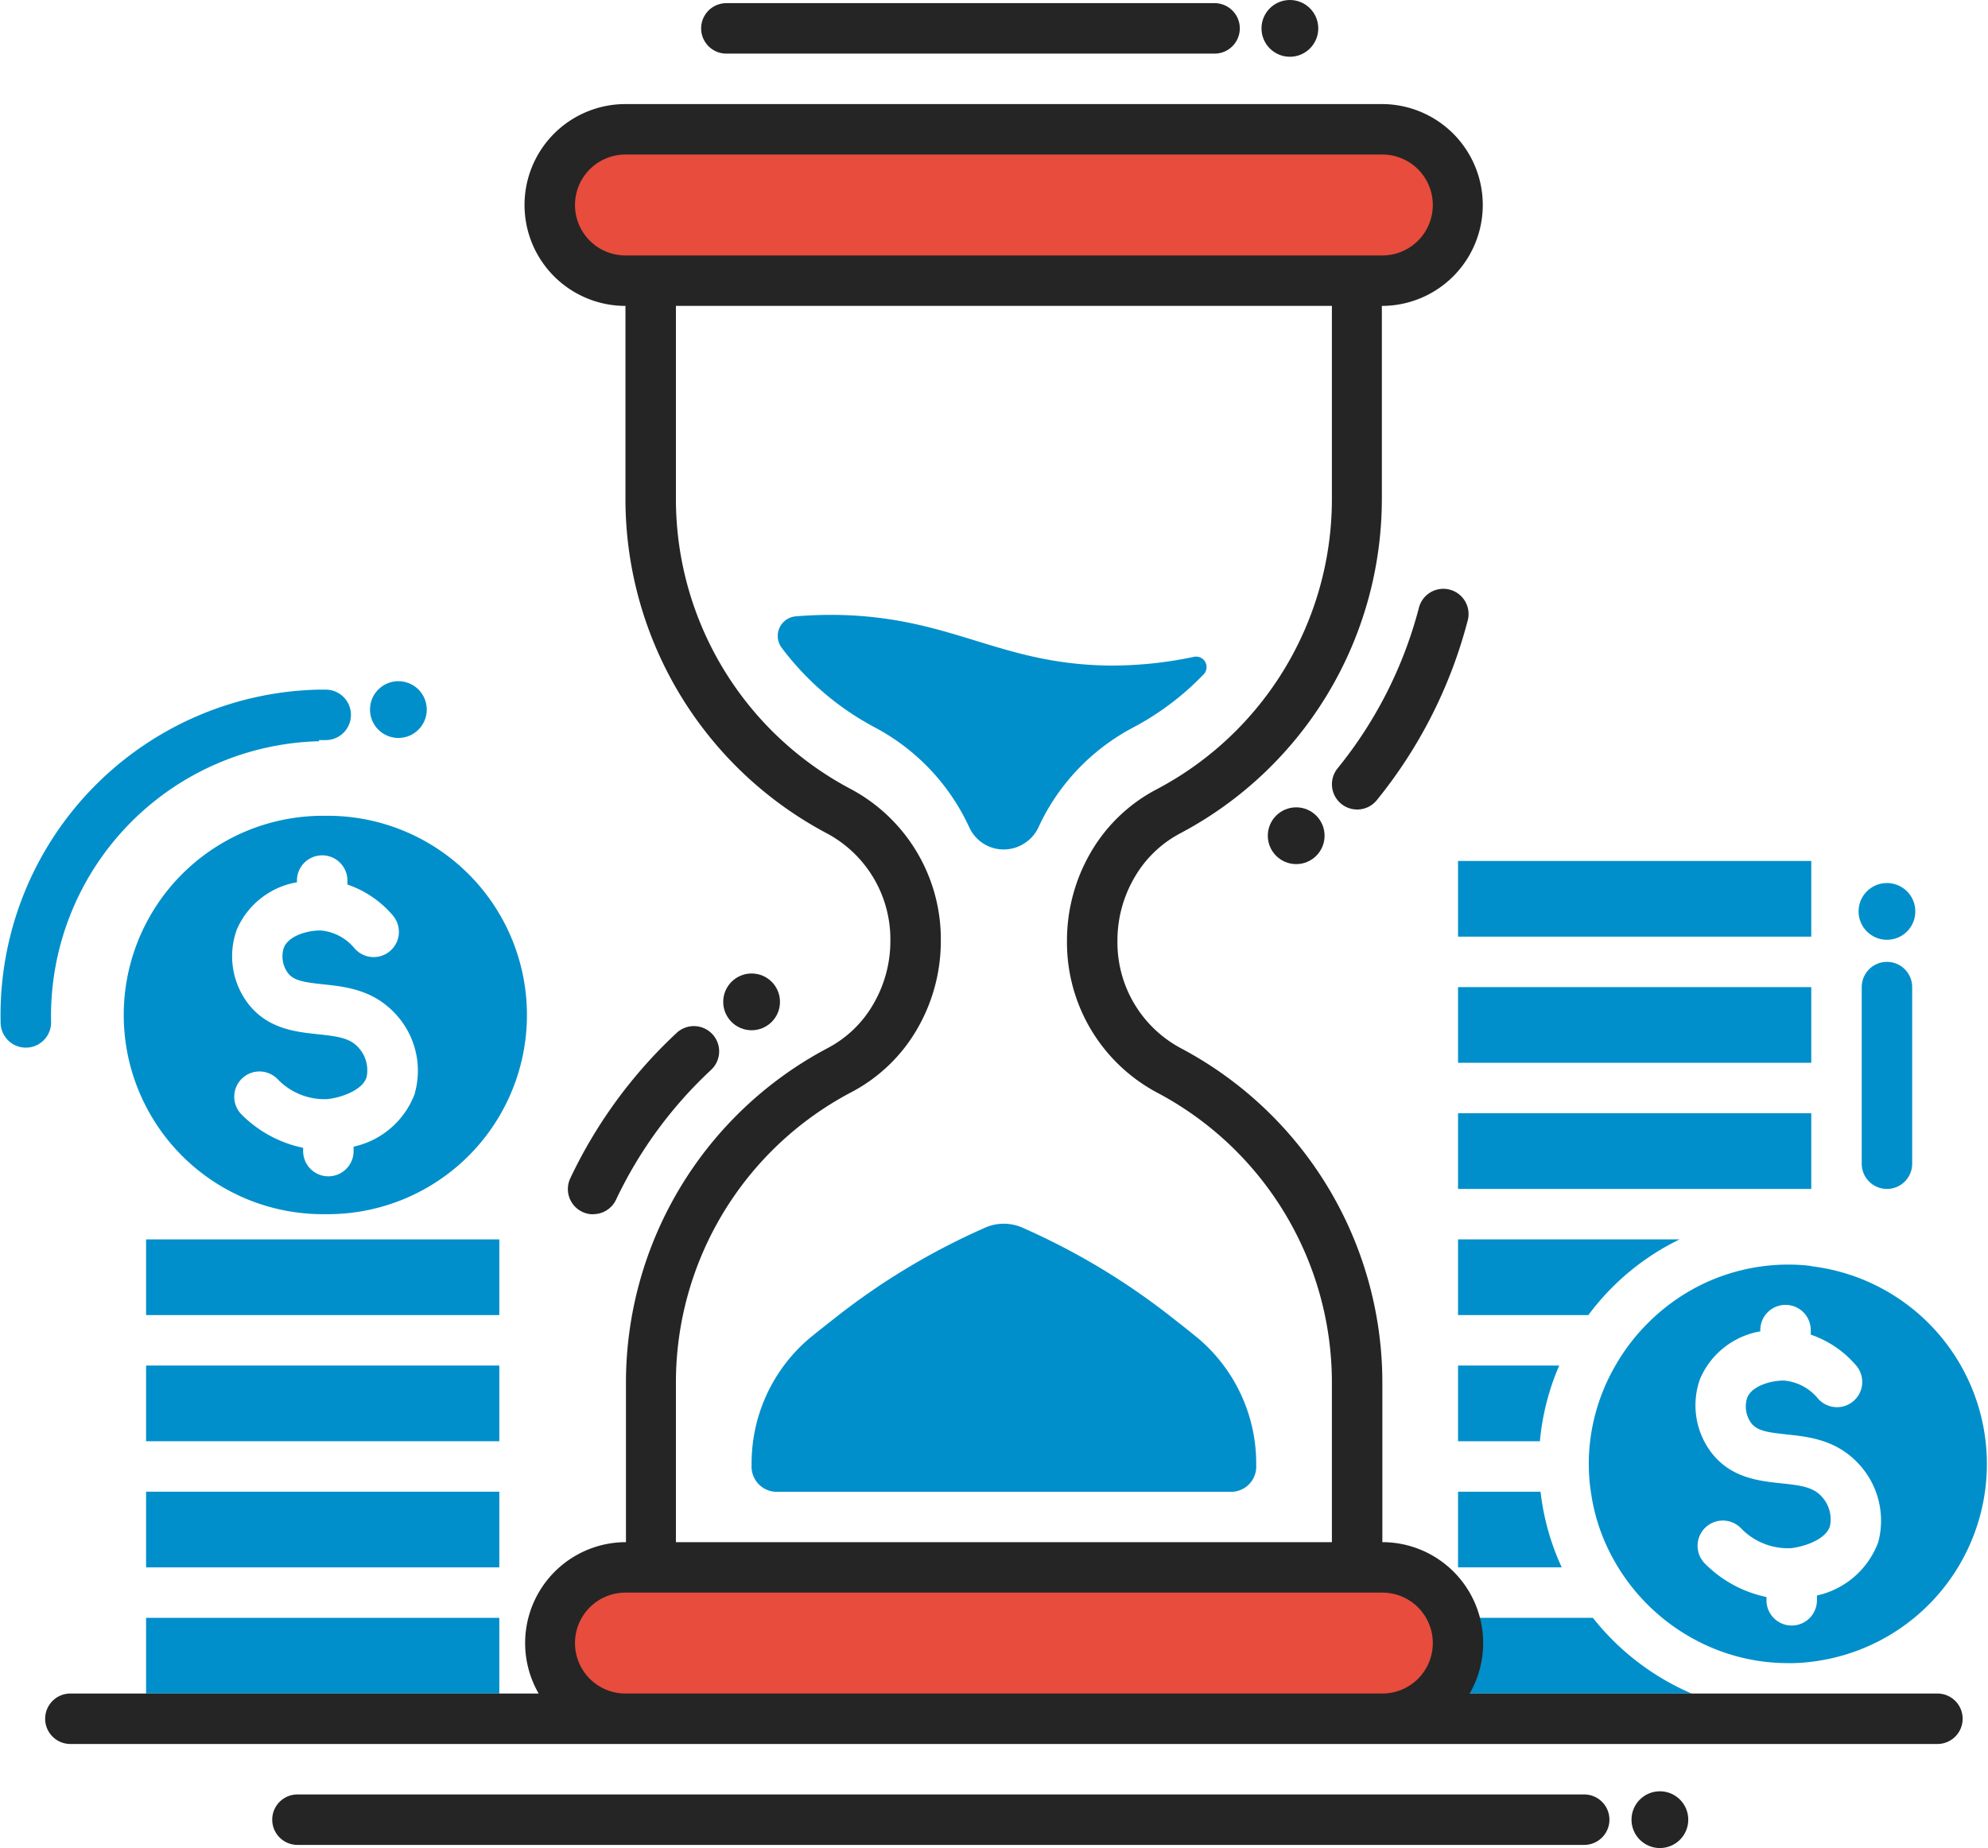 <svg id="Режим_изоляции" data-name="Режим изоляции" xmlns="http://www.w3.org/2000/svg" viewBox="0 0 157.59 146.5"><defs><style>.cls-1{fill:#008fcb;}.cls-2{fill:#e74c3c;}.cls-3{fill:#252525;}</style></defs><title>06-icon-srochno</title><rect class="cls-1" x="11.58" y="118.25" width="28" height="6"/><rect class="cls-1" x="11.58" y="108.25" width="28" height="6"/><rect class="cls-1" x="11.58" y="128.25" width="28" height="6"/><path class="cls-1" d="M546.69,722H536v6h18.52A20,20,0,0,1,546.69,722Z" transform="translate(-420.42 -593.75)"/><path class="cls-1" d="M536,718h8.22a19.55,19.55,0,0,1-1.68-6H536Z" transform="translate(-420.42 -593.75)"/><path class="cls-1" d="M536,702v6h6.49a19.48,19.48,0,0,1,1.53-6Z" transform="translate(-420.42 -593.75)"/><path class="cls-1" d="M553.56,692H536v6h10.33A19.76,19.76,0,0,1,553.56,692Z" transform="translate(-420.42 -593.75)"/><rect class="cls-1" x="115.58" y="88.25" width="28" height="6"/><rect class="cls-1" x="115.58" y="78.25" width="28" height="6"/><rect class="cls-1" x="115.58" y="68.25" width="28" height="6"/><circle class="cls-1" cx="31.58" cy="56.25" r="2.25"/><circle class="cls-1" cx="149.58" cy="72.25" r="2.25"/><path class="cls-1" d="M570,670a2,2,0,0,0-2,2v14a2,2,0,0,0,4,0V672A2,2,0,0,0,570,670Z" transform="translate(-420.42 -593.75)"/><path class="cls-2" d="M470,616h60a6,6,0,0,0,0-12H470a6,6,0,0,0,0,12Z" transform="translate(-420.42 -593.75)"/><path class="cls-2" d="M530,718H470a6,6,0,0,0,0,12h60a6,6,0,0,0,0-12Z" transform="translate(-420.42 -593.75)"/><path class="cls-1" d="M480,709.88a2,2,0,0,0,1.93,2.13h36.14a2,2,0,0,0,1.93-2.12h0a13,13,0,0,0-4.63-10.07c-.92-.75-1.68-1.34-2.19-1.74a54.75,54.75,0,0,0-11.69-7,3.65,3.65,0,0,0-3,0,54.73,54.73,0,0,0-11.69,7c-.51.4-1.28,1-2.19,1.74A13,13,0,0,0,480,709.87Z" transform="translate(-420.42 -593.75)"/><path class="cls-1" d="M489.8,651.43a17,17,0,0,1,7.47,7.94,3,3,0,0,0,2.72,1.72,3.06,3.06,0,0,0,2.78-1.82c.2-.43.42-.86.66-1.28a17,17,0,0,1,6.8-6.56,22,22,0,0,0,5.61-4.23.83.83,0,0,0-.78-1.38,31.39,31.39,0,0,1-6.72.69c-8.52-.1-12.3-3.7-21-4a33.47,33.47,0,0,0-3.85.1,1.56,1.56,0,0,0-1.12,2.47A22.25,22.25,0,0,0,489.8,651.43Z" transform="translate(-420.42 -593.75)"/><path class="cls-1" d="M564,694.11a13.17,13.17,0,0,0-1.78-.11h-.38a15.77,15.77,0,0,0-5.44,1.1,15.54,15.54,0,0,0-2.46,1.24,15.76,15.76,0,0,0-2.23,1.67c-.32.28-.62.58-.92.89a15.87,15.87,0,0,0-2.32,3.11,15.6,15.6,0,0,0-2,6,14.17,14.17,0,0,0-.1,2.16,14,14,0,0,0,.16,1.84h0a15.27,15.27,0,0,0,.78,3.14,15.74,15.74,0,0,0,1.39,2.86,16,16,0,0,0,5.68,5.5,15.59,15.59,0,0,0,7.77,2.08h.38a13.43,13.43,0,0,0,1.42-.1,15.79,15.79,0,0,0,0-31.37ZM569.31,716a6.72,6.72,0,0,1-4.86,4.23v.38a2,2,0,0,1-2,2h0a2,2,0,0,1-2-2v-.26a9.63,9.63,0,0,1-4.9-2.67,2,2,0,0,1,2.88-2.78,5.17,5.17,0,0,0,3.93,1.58c1-.1,2.79-.66,3.12-1.75a2.65,2.65,0,0,0-.64-2.33c-.67-.76-1.65-.9-3.2-1.06-1.78-.19-4-.42-5.55-2.43a6.19,6.19,0,0,1-.89-5.89,6.38,6.38,0,0,1,4.76-3.73v-.1a2,2,0,0,1,2-2h0a2,2,0,0,1,2,2v.36a8.2,8.2,0,0,1,3.61,2.46,2,2,0,1,1-3.06,2.58,3.91,3.91,0,0,0-2.68-1.4c-1.12,0-2.56.46-2.91,1.37a2.23,2.23,0,0,0,.32,2c.48.63,1.34.74,2.8.9,1.8.19,4,.43,5.78,2.4A6.61,6.61,0,0,1,569.31,716Z" transform="translate(-420.42 -593.75)"/><path class="cls-1" d="M446.22,658.42h-.38A15.79,15.79,0,0,0,446.2,690h.38a15.79,15.79,0,0,0-.36-31.58Zm7.09,22a6.71,6.71,0,0,1-4.86,4.23V685a2,2,0,0,1-2,2h0a2,2,0,0,1-2-2v-.26a9.63,9.63,0,0,1-4.9-2.66,2,2,0,0,1,2.88-2.78,5.14,5.14,0,0,0,3.93,1.58c1-.1,2.79-.66,3.12-1.75a2.65,2.65,0,0,0-.64-2.33c-.67-.76-1.65-.9-3.2-1.06-1.78-.19-4-.42-5.55-2.43a6.19,6.19,0,0,1-.89-5.89,6.37,6.37,0,0,1,4.76-3.73v-.09a2,2,0,0,1,4-.09v.36a8.21,8.21,0,0,1,3.61,2.46,2,2,0,0,1-3.06,2.58,3.91,3.91,0,0,0-2.68-1.4c-1.13,0-2.56.46-2.91,1.37a2.23,2.23,0,0,0,.32,2c.48.63,1.34.74,2.8.9,1.8.19,4,.43,5.78,2.4A6.6,6.6,0,0,1,453.31,680.38Z" transform="translate(-420.42 -593.75)"/><rect class="cls-1" x="11.58" y="98.25" width="28" height="6"/><path class="cls-1" d="M445.68,652.42h.56a2,2,0,0,0,0-4h-.58a25.79,25.79,0,0,0-25.19,26.38,2,2,0,0,0,2,2h0a2,2,0,0,0,2-2,21.79,21.79,0,0,1,21.26-22.29Z" transform="translate(-420.42 -593.75)"/><circle class="cls-3" cx="59.58" cy="79.42" r="2.25"/><circle class="cls-3" cx="102.75" cy="66.25" r="2.25"/><circle class="cls-3" cx="131.58" cy="144.25" r="2.25"/><path class="cls-3" d="M546,736H444a2,2,0,0,0,0,4H546a2,2,0,0,0,0-4Z" transform="translate(-420.42 -593.75)"/><path class="cls-3" d="M574,728H536.92A8,8,0,0,0,530,716V703.33a30,30,0,0,0-16-26.5,9.51,9.51,0,0,1-5-8.5,9.88,9.88,0,0,1,1.34-5,9.05,9.05,0,0,1,3.62-3.51,30,30,0,0,0,16-26.5V618a8,8,0,0,0,0-16H470a8,8,0,0,0,0,16v15.33a30,30,0,0,0,16,26.5,9.52,9.52,0,0,1,5,8.5,9.91,9.91,0,0,1-1.34,5,9,9,0,0,1-3.62,3.5,30,30,0,0,0-16,26.5V716a8,8,0,0,0-6.92,12H426a2,2,0,0,0,0,4H574a2,2,0,0,0,0-4ZM466,610a4,4,0,0,1,4-4h60a4,4,0,0,1,0,8H470A4,4,0,0,1,466,610Zm8,93.33a26,26,0,0,1,13.91-23,13,13,0,0,0,5.21-5,13.9,13.9,0,0,0,1.88-7,13.49,13.49,0,0,0-7.08-12,26,26,0,0,1-13.92-23V618h52v15.33a26,26,0,0,1-13.91,23,13,13,0,0,0-5.21,5,13.89,13.89,0,0,0-1.88,7,13.49,13.49,0,0,0,7.08,12,26,26,0,0,1,13.92,23V716H474ZM470,728a4,4,0,0,1,0-8h60a4,4,0,0,1,0,8Z" transform="translate(-420.42 -593.75)"/><path class="cls-3" d="M532.88,642a33.64,33.64,0,0,1-6.43,12.66,2,2,0,1,0,3.11,2.52A37.61,37.61,0,0,0,536.75,643a2,2,0,1,0-3.87-1Z" transform="translate(-420.42 -593.75)"/><path class="cls-3" d="M467.44,690a2,2,0,0,0,1.81-1.14,33.83,33.83,0,0,1,7.54-10.3,2,2,0,0,0-2.73-2.93,37.85,37.85,0,0,0-8.43,11.52,2,2,0,0,0,1.81,2.86Z" transform="translate(-420.42 -593.75)"/><circle class="cls-3" cx="102.25" cy="2.25" r="2.25"/><path class="cls-3" d="M478,598h38.7a2,2,0,0,0,0-4H478a2,2,0,0,0,0,4Z" transform="translate(-420.42 -593.75)"/></svg>